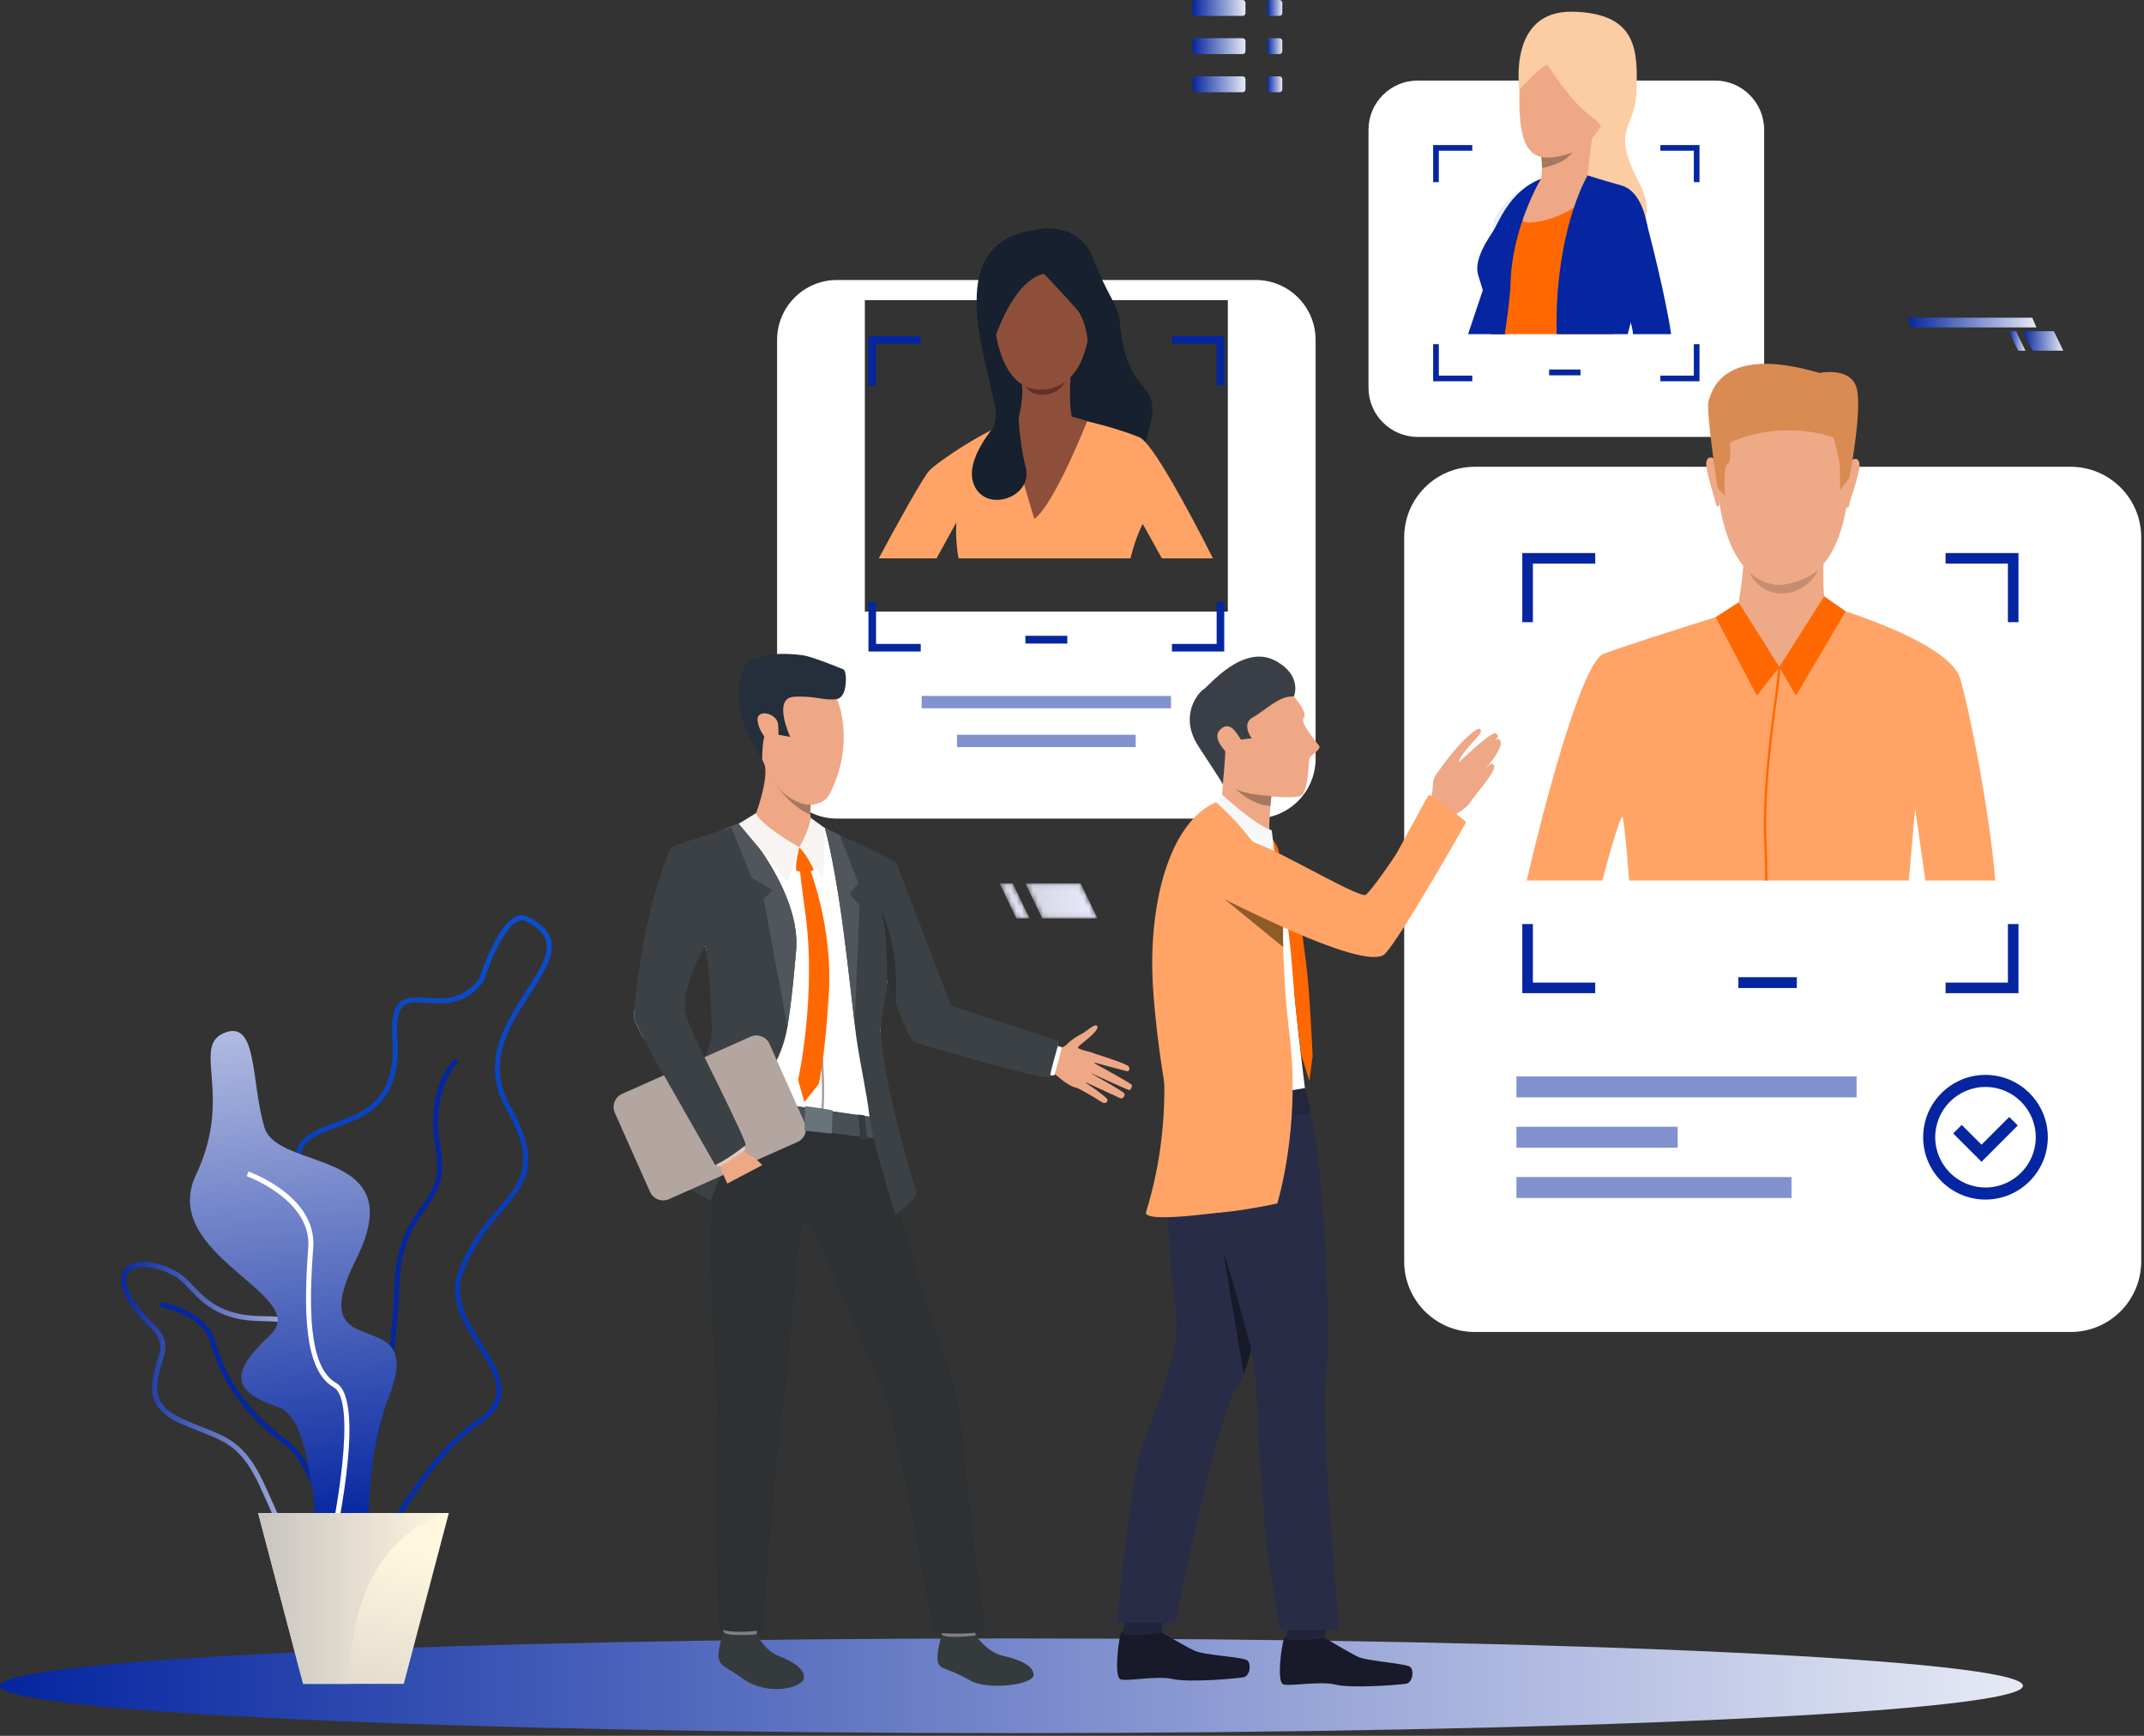 <svg xmlns="http://www.w3.org/2000/svg" xmlns:xlink="http://www.w3.org/1999/xlink" width="420" height="340" viewBox="0 0 420 340">
    <rect x="0" y="0" width="420" height="340" fill="#333333" stroke="none"/>
    <defs>
        <linearGradient id="prefix__a" x1="56.982%" x2="49.333%" y1="176.566%" y2="37.916%">
            <stop offset="0%" stop-color="#FFF"/>
            <stop offset="100%" stop-color="#FFF"/>
        </linearGradient>
        <linearGradient id="prefix__b" x1="0%" x2="100%" y1="50%" y2="50%">
            <stop offset="0%" stop-color="#0526A0"/>
            <stop offset="100%" stop-color="#E6E9F5"/>
        </linearGradient>
        <linearGradient id="prefix__c" x1="0%" x2="100%" y1="50%" y2="50%">
            <stop offset="0%" stop-color="#0526A0"/>
            <stop offset="100%" stop-color="#E6E9F5"/>
        </linearGradient>
        <linearGradient id="prefix__d" x1="50%" x2="50%" y1="0%" y2="100%">
            <stop offset="0%" stop-color="#0C4ECE"/>
            <stop offset="100%" stop-color="#0526A0"/>
        </linearGradient>
        <linearGradient id="prefix__e" x1="53.394%" x2="47.618%" y1="87.726%" y2="-26.463%">
            <stop offset="0%" stop-color="#0526A0"/>
            <stop offset="100%" stop-color="#E6E9F5"/>
        </linearGradient>
        <linearGradient id="prefix__f" x1="7.865%" x2="48.543%" y1="172.594%" y2="15.495%">
            <stop offset="0%" stop-color="#C8C4C1"/>
            <stop offset="100%" stop-color="#FFF6DE"/>
        </linearGradient>
        <linearGradient id="prefix__g" x1="0%" x2="100%" y1="49.997%" y2="49.997%">
            <stop offset="0%" stop-color="#C8C4C1"/>
            <stop offset="100%" stop-color="#FFF6DE"/>
        </linearGradient>
        <linearGradient id="prefix__h" x1="0%" x2="100%" y1="50%" y2="50%">
            <stop offset="0%" stop-color="#0526A0"/>
            <stop offset="100%" stop-color="#E6E9F5"/>
        </linearGradient>
        <linearGradient id="prefix__i" x1="0%" x2="100%" y1="50%" y2="50%">
            <stop offset="0%" stop-color="#0526A0"/>
            <stop offset="100%" stop-color="#E6E9F5"/>
        </linearGradient>
        <linearGradient id="prefix__j" x1="0%" x2="100%" y1="50%" y2="50%">
            <stop offset="0%" stop-color="#0526A0"/>
            <stop offset="100%" stop-color="#E6E9F5"/>
        </linearGradient>
        <linearGradient id="prefix__k" x1="0%" x2="100%" y1="50%" y2="50%">
            <stop offset="0%" stop-color="#0526A0"/>
            <stop offset="100%" stop-color="#E6E9F5"/>
        </linearGradient>
        <linearGradient id="prefix__l" x1="0%" x2="100%" y1="50%" y2="50%">
            <stop offset="0%" stop-color="#0526A0"/>
            <stop offset="100%" stop-color="#E6E9F5"/>
        </linearGradient>
        <linearGradient id="prefix__n" x1="0%" x2="99.996%" y1="49.986%" y2="49.986%">
            <stop offset="0%" stop-color="#D1D6DF"/>
            <stop offset="100%" stop-color="#EBEBFF"/>
        </linearGradient>
        <linearGradient id="prefix__q" x1="0%" x2="100.011%" y1="49.986%" y2="49.986%">
            <stop offset="0%" stop-color="#D1D6DF"/>
            <stop offset="100%" stop-color="#EBEBFF"/>
        </linearGradient>
        <path id="prefix__m" d="M3.344 6.942L14.166 6.942 10.854 0.072 0.032 0.072 3.344 6.942"/>
        <path id="prefix__p" d="M3.482 6.942L6.06 6.942 2.748 0.072 0.17 0.072 3.482 6.942"/>
    </defs>
    <g fill="none" fill-rule="evenodd">
        <path fill="url(#prefix__a)" d="M245.987 160.336h-82.024c-6.482 0-11.734-5.254-11.734-11.735V66.576c0-6.48 5.252-11.734 11.734-11.734h82.024c6.48 0 11.734 5.254 11.734 11.734v82.025c0 6.48-5.254 11.735-11.734 11.735zm-76.566-40.54h71.106V58.786h-71.106v61.008z"/>
        <path fill="#0526A0" fill-opacity=".5" d="M180.555 138.731L229.395 138.731 229.395 136.318 180.555 136.318zM187.471 146.334L222.477 146.334 222.477 143.921 187.471 143.921z"/>
        <path fill="#FFF" d="M405.631 260.898H288.899c-7.634 0-13.824-6.188-13.824-13.822V105.253c0-7.634 6.19-13.823 13.824-13.823h116.732c7.634 0 13.824 6.189 13.824 13.823v141.823c0 7.634-6.19 13.822-13.824 13.822"/>
        <path fill="#0526A0" d="M340.539 193.526L351.989 193.526 351.989 191.406 340.539 191.406z"/>
        <path fill="#0526A0" fill-opacity=".5" d="M297.065 214.946L363.697 214.946 363.697 210.84 297.065 210.84zM297.065 234.658L350.947 234.658 350.947 230.552 297.065 230.552zM297.065 224.802L328.653 224.802 328.653 220.696 297.065 220.696z"/>
        <path fill="#0526A0" d="M300.285 180.996h-2.074v13.536h14.284v-2.074h-12.21v-11.462zm93.054 0v11.462h-12.21v2.074h14.284v-13.536h-2.074zm-95.128-59.133h2.074v-11.46h12.21v-2.073h-14.284v13.533zm82.918-13.533v2.074h12.21v11.46h2.074V108.33h-14.284zM388.949 212.902c-5.43 0-9.848 4.416-9.848 9.848 0 5.43 4.418 9.848 9.848 9.848 5.43 0 9.848-4.418 9.848-9.848 0-5.432-4.418-9.848-9.848-9.848zm0 22.058c-6.734 0-12.212-5.478-12.212-12.21 0-6.734 5.478-12.212 12.212-12.212 6.732 0 12.21 5.478 12.21 12.212 0 6.732-5.478 12.21-12.21 12.21z"/>
        <path fill="#0526A0" d="M388.169 227.556L382.621 222.008 384.293 220.336 388.169 224.212 393.603 218.778 395.275 220.45 388.169 227.556"/>
        <path fill="url(#prefix__b)" d="M396.291 330.194c0 5.122-88.712 9.274-198.146 9.274C88.713 339.468 0 335.316 0 330.194c0-5.12 88.713-9.272 198.145-9.272 109.434 0 198.146 4.152 198.146 9.272"/>
        <path fill="#0526A0" d="M64.92 303.16c5.92-4.164 12.848-33.178 13.262-50.458.211-8.852 2.828-12.54 5.137-15.794 2.206-3.11 4.112-5.796 3.002-11.964-2.121-11.788 3.457-16.876 3.513-16.926l-.645-.736c-.249.218-6.058 5.466-3.831 17.836 1.037 5.762-.673 8.172-2.838 11.224-2.271 3.2-5.098 7.184-5.317 16.336-.444 18.546-7.527 45.94-12.846 49.68l.563.802"/>
        <path fill="url(#prefix__c)" d="M34.105 249.9c-3.506-1.914-7.266-2.3-8.746-.898-1.124 1.066-.594 2.892.05 4.236 1.226 2.564 2.777 4.146 4.145 5.544 1.903 1.94 3.406 3.474 2.644 6.452-.15.584-.322 1.174-.495 1.766-1.21 4.136-2.351 8.044 3.98 10.89 1.488.668 2.85 1.204 4.053 1.676 5.01 1.966 8.32 3.264 11.868 10.754.66 1.394 1.241 2.71 1.803 3.982 3.062 6.942 4.91 11.132 11.607 9.778 1.919-.388 3.17-1.378 3.716-2.942 1.407-4.022-1.958-11.062-4.929-14.6-.218-.26-5.325-6.488-4.764-15.398.092-1.45.241-2.784.373-3.958.349-3.116.601-5.368-.555-6.666-1.057-1.188-3.37-1.726-7.5-1.746-8.296-.038-11.57-3.468-14.201-6.222-1.053-1.104-1.962-2.056-3.049-2.648zm18.406 44.798c-.559-1.268-1.137-2.578-1.792-3.96-3.382-7.138-6.377-8.314-11.34-10.262-1.213-.476-2.588-1.016-4.097-1.692-7.11-3.196-5.733-7.904-4.518-12.058.17-.582.339-1.162.486-1.734.625-2.444-.576-3.67-2.395-5.526-1.351-1.378-3.033-3.094-4.33-5.806-1.42-2.966-.696-4.556.16-5.368 1.805-1.71 5.963-1.396 9.89.748 1.22.666 2.224 1.718 3.287 2.832 2.503 2.62 5.618 5.882 13.497 5.92 4.492.02 6.953.64 8.228 2.072 1.446 1.626 1.173 4.058.796 7.426-.13 1.164-.279 2.486-.368 3.912-.536 8.508 4.487 14.648 4.537 14.708 3.001 3.574 6.698 10.988 5.102 15.55-.668 1.914-2.165 3.118-4.446 3.58-.91.184-1.74.27-2.503.27-5.511 0-7.528-4.57-10.194-10.612z"/>
        <path fill="#0526A0" d="M65.102 310.962l.978-.05c-.048-.92-1.282-22.572-9.976-28.908-9.537-6.952-12.544-14.424-13.977-19.44-1.687-5.908-10.277-7.488-10.641-7.552l-.17.964c.083.016 8.351 1.538 9.87 6.858 1.472 5.154 4.56 12.83 14.342 19.96 8.32 6.066 9.562 27.948 9.574 28.168"/>
        <path fill="url(#prefix__d)" d="M93.403 278.146c6.544-4.306 3.6-9.004.191-14.446-2.68-4.28-5.72-9.13-3.934-14.23 2.088-5.96 5.182-9.584 7.913-12.78 4.574-5.354 7.596-8.892 1.548-19.578-5.123-9.05-.083-16.81 3.966-23.046 2.486-3.826 4.632-7.132 3.884-9.788-.418-1.484-1.74-2.742-4.046-3.844-.468-.226-.948-.224-1.466.002-3.46 1.506-6.635 11.548-6.667 11.65l-.025.08-.052.068c-3.593 4.748-7.815 4.44-11.208 4.19-2.027-.148-3.628-.266-4.594.696-.95.946-1.3 3.018-1.07 6.336.878 12.698-6.192 15.286-11.873 17.364-3.191 1.168-5.948 2.178-6.892 4.664-1.007 2.654.089 6.792 3.448 13.022 8.02 14.872 3.53 18.412-.81 21.836-3.631 2.864-7.061 5.568-2.989 15.366 4.18 10.058 3.983 20.906 3.84 28.828-.098 5.406-.175 9.676 1.317 10.42.873.434 2.543-.3 4.965-2.184.971-2.11 12.455-26.666 24.554-34.626zm-29.956 37.686c-2.045-1.018-1.971-5.114-1.859-11.314.142-7.834.336-18.564-3.765-28.434-4.357-10.484-.471-13.548 3.286-16.51 4.21-3.32 8.184-6.454.555-20.604-3.504-6.498-4.617-10.894-3.501-13.834 1.102-2.904 4.196-4.036 7.47-5.234 5.653-2.07 12.06-4.414 11.232-16.378-.253-3.668.178-5.924 1.357-7.098 1.282-1.276 3.17-1.138 5.357-.978 3.303.242 7.045.516 10.305-3.738.339-1.062 3.455-10.548 7.183-12.172.784-.342 1.55-.338 2.28.012 2.574 1.232 4.068 2.69 4.566 4.464.868 3.082-1.39 6.558-4.004 10.584-4.11 6.328-8.767 13.498-3.936 22.032 6.386 11.282 3.012 15.232-1.656 20.696-2.674 3.132-5.706 6.68-7.732 12.468-1.63 4.656 1.15 9.094 3.839 13.386 3.373 5.384 6.861 10.952-.483 15.784-12.141 7.988-24.131 34.062-24.251 34.324l-.05.108-.094.074c-2.236 1.754-3.865 2.59-5.09 2.59-.372 0-.706-.076-1.009-.228z"/>
        <path fill="url(#prefix__e)" d="M44.283 202.184c6.18-2.118 4.896 9.792 7.506 18.604 2.611 8.812 29.047 3.844 17.95 25.91-11.096 22.066 14.034 7.378 6.528 26.634-7.506 19.256-.653 39.85-8.812 34.612-8.159-5.238-4.584-29.486-13.07-32.368-8.485-2.882-9.87-6.242-1.468-14.074 8.402-7.834-22.015-15.61-14.508-31.426 7.506-15.816-1.265-25.444 5.874-27.892"/>
        <path fill="#FFF" d="M64.611 306.678c.777-3.296 7.413-32.304 1.221-35.812-5.457-3.09-5.323-15.11-4.471-26.462.753-10.048-12.152-14.744-12.702-14.94l-.327.924c.128.044 12.75 4.642 12.052 13.942-.874 11.658-.968 24.028 4.966 27.388 4.701 2.664.373 25.978-1.692 34.736l.953.224"/>
        <path fill="url(#prefix__f)" d="M87.925 296.35L79.102 329.82 59.387 329.82 50.564 296.35 87.925 296.35"/>
        <path fill="url(#prefix__g)" d="M87.925 296.35s-19.422 3.646-19.422 33.47h-9.116l-8.823-33.47h37.36"/>
        <path fill="#FFF" d="M335.943 85.58h-58.212c-5.328 0-9.648-4.318-9.648-9.646v-50.51c0-5.328 4.32-9.647 9.648-9.647h58.212c5.328 0 9.646 4.319 9.646 9.646v50.51c0 5.329-4.318 9.647-9.646 9.647"/>
        <path fill="#0526A0" d="M303.469 73.517L309.615 73.517 309.615 72.378 303.469 72.378zM281.859 67.417h-1.112v7.267h7.668v-1.113h-6.556v-6.154zm49.954 0v6.154h-6.554v1.113h7.668v-7.267h-1.114zm-51.066-31.743h1.112v-6.152h6.556V28.41h-7.668v7.265zm44.512-7.265v1.113h6.554v6.152h1.114v-7.265h-7.668zM200.869 126.052L209.081 126.052 209.081 124.531 200.869 124.531zM171.613 117.904h-1.486v9.707h10.242v-1.487h-8.756v-8.22zm66.724 0v8.22h-8.756v1.487h10.242v-9.707h-1.486zm-68.21-42.4h1.486v-8.216h8.756V65.8h-10.242v9.704zm59.454-9.703v1.487h8.756v8.217h1.486V65.8h-10.242z"/>
        <path fill="#FF6800" fill-opacity=".6" d="M390.867 172.466h-13.698c-.902-6.558-2.008-14.044-2.008-14.044s-.554 6.178-1.228 14.044h-54.808c-.5-7.074-1.102-12.366-1.32-12.474-.314-.158-2.27 6.118-3.892 12.474h-14.838c3.816-16.438 10.934-42.812 15.05-44.391 5.856-2.253 29.744-9.615 29.744-9.615h13.632s24.222 6.911 26.476 14.425c1.792 5.988 5.744 25.733 6.89 39.58"/>
        <path fill="#EEA987" d="M351.311 74.238s12.728 2.005 10.79 21.92c-1.938 19.915-13.172 18.283-13.922 18.263-.752-.02-11.278.363-12.098-23.952 0 0-.36-17.98 15.23-16.231"/>
        <path fill="#EEA987" d="M357.253 108.555s-.35 8.191.444 9.965c.792 1.773-10.504 7.469-17.394 1.121 0 0 1.664-8.902 1.202-12.057-.464-3.155 15.748.971 15.748.971M362.299 90.533s1.394-1.489 1.904.018c.512 1.507-2.162 8.242-1.986 8.544 0 0-.256.585-.59.263-.334-.322.672-8.825.672-8.825M336.223 90.281s-1.364-1.516-1.904-.019c-.54 1.498 2.002 8.282 1.822 8.581 0 0 .244.59.584.274.34-.315-.502-8.836-.502-8.836"/>
        <path fill="#D98B52" d="M362.293 93.587l-1.822 2.437s.05-5.341-.242-6.179c-.292-.837-.74-3.396-.984-3.999-.244-.603-10.93-3.598-20.37.874 0 0 .416 3.841-.488 4.183-.906.342-.462 6.255-.462 6.255l-1.498-1.69s-2.294-15.323-1.728-16.92c.568-1.597 2.372-11.198 21.736-5.498 0 0 6.038-1.279 7.25 2.89 1.212 4.167-1.392 17.647-1.392 17.647"/>
        <path fill="#EEA987" d="M357.697 118.52s2.872.612-9.146 12.13c0 0-8.524-9.43-8.248-11.009.276-1.579 17.394-1.121 17.394-1.121"/>
        <path fill="#FF6800" d="M348.551 130.649L351.831 136.258 361.559 119.739 357.345 116.8 348.551 130.649M348.551 130.649L340.591 117.985 336.079 120.885 344.169 136.258 348.551 130.649"/>
        <path fill="#FF6800" d="M346.083 165.734c.098 1.868.142 4.16.148 6.732h-.452c-.004-2.562-.048-4.848-.146-6.71-.738-14.05 2.666-31.145 2.688-35.152l.44.087c-.022 4.007-3.416 21.053-2.678 35.043"/>
        <path fill="#C78D71" d="M342.689 112.077s3.024 3.197 7.296 2.345c4.272-.853 6.168-2.809 6.168-2.809s-1.686 4.229-6.624 4.616c-4.94.387-6.84-4.152-6.84-4.152"/>
        <path fill="#EEA886" d="M193.933 59.12c-.028 0-.056.002-.084.007-.174.037-.308.194-.398.468-.314.956.544 3.608.868 4.606.062.193.106.333.128.408.21.66.586 1.61.754 1.65l.016-.005c.158-.216-.208-4.192-.478-6.661-.07-.075-.458-.474-.806-.474zm1.272 7.245l-.028-.004c-.288-.07-.742-1.446-.832-1.722-.02-.075-.064-.214-.126-.405-.358-1.102-1.192-3.683-.866-4.672.102-.312.262-.493.476-.537.456-.095.978.485 1 .51l.012.013.002.016c.118 1.086.698 6.515.448 6.764-.024.024-.054.037-.086.037z"/>
        <path fill="#16202E" d="M204.667 44.721s7.008-.734 9.532 6.032c2.524 6.767 4.902 8.982 5.2 12.536 1.202 14.378 7.916 11.126 6.028 19.413-1.888 8.288-3.196 9.541-3.196 9.541l-16.052-3.147-16.26.053s6.362-3.177 4.946-9.944c-1.416-6.766-4.946-17.856-2.952-25.41 1.992-7.553 8.568-8.497 12.754-9.074"/>
        <path fill="#EEA886" d="M213.691 59.593c-.27 2.469-.636 6.445-.476 6.662l.014.004c.168-.04.544-.99.756-1.652.02-.073.064-.213.126-.406.324-.998 1.182-3.65.868-4.606-.092-.274-.224-.431-.398-.468-.364-.075-.814.385-.89.466zm-.466 6.772c-.032 0-.06-.013-.086-.037-.25-.25.33-5.678.448-6.764l.002-.016.012-.013c.022-.025.544-.606 1-.51.214.044.374.225.476.537.326.989-.508 3.57-.866 4.672-.062.191-.106.33-.126.403-.09.278-.544 1.655-.832 1.724l-.028.004z"/>
        <path fill="#FFA466" d="M237.611 109.365h-10.002c-2.074-3.78-3.758-6.737-3.758-6.737s-1.348 2.46-2.394 6.737h-33.672c-.514-2.668-.544-5.225-.438-7.046 0 0-1.798 3.252-3.886 7.046h-11.312c3-5.621 8.626-15.856 9.904-17.19 1.606-1.682 10.91-8.113 17.552-10.211 6.646-2.098 10.422-.073 10.422-.073s6.824 1.23 13.132 3.731c2.48.983 9.332 13.636 14.452 23.743"/>
        <path fill="#8E4F3A" d="M205.591 48.679s9.28 1.339 7.922 15.037c-1.358 13.699-9.548 12.612-10.096 12.6-.546-.012-8.216.285-8.88-16.43 0 0-.308-12.361 11.054-11.207"/>
        <path fill="#8E4F3A" d="M209.715 73.886s-.574 7.126.798 9.26c1.372 2.135-1.174 5.033-6.42 4.041-5.246-.99-4.942-3.964-4.942-3.964s1.47-4.398 1.04-7.917c-.43-3.52 9.524-1.42 9.524-1.42"/>
        <path fill="#16202E" d="M204.531 53.643s4.336 4.559 6.348 6.866c2.014 2.308 2.246 6.767 2.246 6.767s3.392-4.144 1.974-8.97c-1.418-4.825-4.776-14.214-13.272-11.33-8.498 2.886-8.812 15.58-7.816 21.873 0 0 3.814-13.894 10.52-15.206"/>
        <path fill="#8E4F3A" d="M212.973 82.517s-6.436 16.3-10.348 19.132c0 0-5.136-16.624-4.778-19.057 0 0 7.75-3.037 15.126-.075"/>
        <path fill="#16202E" d="M199.373 78.576s-11.472 10.207-8.494 16.575c2.54 5.435 11.55 2.102 10.064-3.593-1.486-5.695-1.57-12.982-1.57-12.982"/>
        <path fill="#633029" d="M200.873 75.695s3.954 1.869 7.802-.891c0 0-1.068 2.207-3.9 2.52-2.832.315-3.902-1.629-3.902-1.629"/>
        <path fill="#0526A0" d="M302.695 37.991s-3.806 14.319-4.598 17.545c-.238.972-1 2.652-1.968 4.568l-.024.044c-.208.421-.308.804-.356 1.164-.154 1.194.304 2.134-.49 3.55l-.142.596h-7.532c.88-2.61 1.996-5.932 2.888-8.608.75-2.258 1.342-4.055 1.498-4.575.466-1.553 2.174-6.582 3.624-9.922.506-1.163 2.456-2.313 4.184-3.144 1.546-.736 2.916-1.218 2.916-1.218"/>
        <path fill="#FCCCA2" d="M297.657 17.538s-2.402-15.53 10.46-15.244c12.862.287 12.692 7.966 12.462 15.588-.23 7.621-5.158 7.048.4 17.65 5.56 10.601-4.812 10.601-4.812 10.601l-8.05-11.06-10.46-17.535"/>
        <path fill="#EEA886" d="M306.711 3.784s-8.71 1.376-9.054 13.754c-.344 12.378 2.348 15.014 9.97 12.435 7.622-2.579 10.03-15.53 10.202-17.536.17-2.005.63-10.143-11.118-8.653"/>
        <path fill="#FF6800" d="M322.01 46.839c.029 4.26-4.867 14.448-5.623 17.596-.088.366-.184.705-.28 1.023h-23.772c-.124-1.468-.24-2.723-.298-3.431-.188-2.327-2.546-7.34-2.468-9.673.082-2.378 1.25-4.43 2.882-6.97.506-.786 1.04-1.587 1.57-2.367 1.732-2.539 3.46-4.845 4.308-5.638.632-.589 1.22-1.04 1.734-1.383l.004-.003c1.068-.712 1.786-.941 1.786-.941l7.486-1.198s4.666 1.69 7.352 2.317c0 0 5.238.766 5.318 10.668"/>
        <path fill="#E55353" d="M300.069 35.993l-8.346 13.15c.01-.033.276-.989.728-3.757.088-.525.18-1.116.278-1.778.03-.195.072-.39.126-.582 1.714-3.952 7.014-6.932 7.208-7.03l.006-.003"/>
        <path fill="#EEA886" d="M312.527 24.398c-.754 1.425-1.552 10.276-1.552 10.276s-10.654 4.027-9.562 1.749c.494-1.034.638-2.375.648-3.531.01-.912-.064-1.709-.118-2.15-.026-.233-.048-.367-.048-.367s11.388-7.404 10.632-5.977"/>
        <path fill="#FCCCA2" d="M303.157 12.667s4.47 7.278 8.54 10.143c4.068 2.865 2.004 5.157 2.004 5.157s10.616-22.349.524-23.896c-10.092-1.547-16.282-1.662-16.568 13.467 0 0 4.584-4.986 5.5-4.871"/>
        <path fill="#A77860" d="M308.019 29.83c-1.636 2.412-5.956 3.062-5.956 3.062h-.002c.01-.912-.064-1.709-.118-2.15 2.776.535 6.076-.912 6.076-.912"/>
        <path fill="#EBEEFF" d="M292.873 42.98v-.001s-.232.48-.422 2.407l1.57-2.368s2.802-4.018 3.762-5.063c.962-1.045 2.28-1.96 2.28-1.96s-5.514 2.65-7.19 6.984"/>
        <path fill="#E55353" d="M314.073 48.971s6.838-2.682 8.862-2.838c0 0-1.376-10.98-8.092-9.817-6.718 1.164-.77 12.655-.77 12.655"/>
        <path fill="#EEA886" d="M301.853 35.051s-5.02 7.72-3.322 8.394c1.7.674 10.898-.9 14.81-8.232 0 0-5.848-2.998-11.488-.162"/>
        <path fill="#0526A0" d="M322.935 46.134c-.348 6.053-2.066 11.794-3.482 17.063-.206.763-.404 1.519-.588 2.261h-13.922c-.034-2.087-.028-3.928.036-5.464.702-16.799 6.026-25.633 6.026-25.633s1.7.571 6.594 1.957c3.352.948 4.618 5.214 5.08 7.8 0 0 .004.011.006.032.206 1.166.25 1.984.25 1.984M301.849 35.055c-.054.096-.972 1.636-2.07 4.154-1.648 3.78-3.708 9.768-3.882 16.365-.056 2.118-.476 5.55-1.116 9.884h-2.778c-.282-3.627-.944-6.524-1.53-8.608-.38-1.352-.728-2.361-.916-3-.888-3.015 1.946-7.028 2.894-8.465.95-1.434 3.222-8.03 9.398-10.33"/>
        <path fill="#0526A0" d="M327.369 65.458h-7.476c0-.486-.166-1.28-.44-2.261-1.358-4.828-5.378-14.227-5.378-14.227s-6.016-9.83-.316-12.334c5.7-2.504 8.154 4.496 8.92 7.483 0 0 .004.01.006.03.19.716 3.584 13.655 4.684 21.31"/>
        <path fill="#EEA886" d="M205.445 205.61s2.614-.036 3.544-1.042c.93-1.008 2.572-1.91 3.1-2.166.704-.342 2.652-2.238 2.898-1.312.244.924-3.104 3.272-3.742 3.906-.636.634 2.782.91 3.284 1.526.502.614-1.244 7.084-3.522 6.582-2.278-.5-4.144-2.798-4.574-2.794-.432.006-1.684-.288-1.684-.288l.696-4.412"/>
        <path fill="#EEA886" d="M214.045 206.258s6.8 2.076 7.08 2.664c.28.59.09 1.02-.558.856-.648-.162-6.656-1.78-6.656-1.78s7.43 4.064 7.766 4.47c.196.238-.13 1.088-.49 1.038-.36-.05-8.012-3.558-8.012-3.558s6.932 3.808 7.104 4.262c.152.396-.314 1.126-.852.886-.536-.238-7.216-3.328-7.216-3.328s4.83 3.164 4.754 3.684c-.046.318-.298 1.062-1.514.196-1.216-.864-4.334-2.524-4.334-2.524l2.928-6.866"/>
        <path fill="#353A3D" d="M191.141 320.328s2.182 3.264 5.242 3.97c3.06.704 6.074 1.826 6.096 3.758.024 1.93-8.846 3.082-12.348 1.136-5.226-2.906-5.758-2.03-6.338-3.482-.578-1.452.696-5.336.658-5.798-.046-.572 6.69.416 6.69.416"/>
        <path fill="#81807E" d="M190.801 318.718s.398 1.578.34 1.61c-.06.034-6.896.848-6.69-.416.168-1.026.408-2.142.408-2.142l5.942.948"/>
        <path fill="#353A3D" d="M148.211 320.112s1.556 3.122 4.214 4.186c2.842 1.136 5.122 2.444 5.07 4.324-.052 1.882-6.948 3.788-11.964.178-3.17-2.282-4.174-2.292-4.684-3.73-.508-1.436.884-5.17.864-5.622-.022-.556 6.5.664 6.5.664"/>
        <path fill="#81807E" d="M148.289 318.492s-.02 1.59-.078 1.62c-.06.03-6.668.574-6.5-.664.134-.982.642-2.17.642-2.17l5.936 1.214"/>
        <path fill="#2D3133" d="M172.515 223.118s8.678 33.248 11.984 40.934c3.06 7.122 4.07 17.082 4.492 22.084.53 6.29 3.686 30.792 4.058 32.632.37 1.84-10.21 1.016-10.21 1.016s-7.294-42.362-10.324-48.544c-2.02-4.124-13.748-33.71-15.09-32.006-1.342 1.704-3.006 31.346-4 36.268-.994 4.92-4.046 43.8-4.046 43.8s-6.82 1.008-8.642-.534c0 0-.83-33.2-.198-42.426.242-3.516-4.118-42.156 1.474-57.71 2.954-8.222 30.502 4.486 30.502 4.486"/>
        <path fill="#FFF" d="M124.175 199.276c0 .38.718 1.9 1.866 4.088 1.676-3.352 2.992-6.106 3.422-7.118 1.412-3.336 8.692-10.982 8.692-10.982l.002.016.002.01.002.008.01.032c.004.018.01.04.018.064l.01.042.008.03c.396 1.476 2.83 10.704 2.92 15.25.098 4.948 1.39 14.104 1.39 14.104l.004.002 1.52.212 3.364.474.402.056.978.138 8.918 1.254 3.162.446.428.06 1.808.254 4.992.702 1.274.178.01.002.954.134 1.318.186.002-.002c.036-.048 1.282-1.754 1.09-5.544-.122-2.446-.418-7.042-.294-11.306l.002-.066c0-.054.002-.106.004-.16.002-.02.002-.036.002-.054v-.01c.078-2.344.284-4.564.722-6.25.294-1.142.49-2.274.62-3.332l.018-.154c.024-.198.044-.392.062-.584.284-2.956.062-5.208.048-5.34l.004.01c.09.198.742 2.582 1.594 5.528 1.442 4.978 3.462 11.554 4.322 11.87 1.25.462 21.51 6.462 25.886 7.076.506.072.8.07.828-.018l.06-.198c.532-1.754 1.262-4.732 1.38-5.212l.016-.068-.784-.234-22.044-6.608-10.078-29.06c-.21-.168-2.686-1.366-4.494-2.226-1.842-.878-4.064-2.166-6.076-3.268-1.028-.562-1.998-1.074-2.838-1.46l-.128-.058v-.002l-2.31-1.054h-.006c-.032-.004-.25-.026-.602-.058-1.936-.184-7.95-.748-9.966-.866-.166-.01-.306-.016-.412-.018-.094-.004-.162-.004-.204-.002-.256.016-1.494.448-3.124 1.068h-.002c-.062.024-.122.046-.186.072l-.23.086-.432.166-.894.352-.318.124c-3.262 1.296-6.996 2.894-7.886 3.532-.584.42-2.412 3.864-4.53 8.122-2.728 8.738-6.186 22.116-6.294 25.414l-.002.15"/>
        <path fill="#495055" d="M171.651 218.916s.67.804.864 4.202c0 0-27.586-3.218-30.502-4.486 0 0-.114-3.746.504-3.812.68-.07 29.134 4.096 29.134 4.096"/>
        <path fill="#EEA886" d="M148.125 159.254c.086 4.33 8.468 6.698 8.468 6.698s3.506-4.396 2.67-4.816c-.33-.166-.464-.822-.504-1.558-.038-.7.006-1.474.048-1.964.024-.306.048-.502.048-.502s-1.198-1.264-2.722-2.77c-2.662-2.633-6.322-6.006-6.328-4.664 0 .07.01.156.03.254.644 3.02-1.71 9.322-1.71 9.322"/>
        <path fill="#353A3D" d="M148.821 215.484s-.604 3.798-.656 4.788l-1.276-.256s.352-4.016.558-4.69l1.374.158M169.349 218.474s.484 3.45.494 4.754l-1.35-.176s-.276-4.31-.43-4.76l1.286.182"/>
        <path fill="#A77860" d="M151.353 152.91c.018.026.372.558.98 1.321 1.286 1.619 3.706 4.279 6.426 5.347-.038-.7.006-1.474.048-1.964.278-.006.556-.038.832-.1-.746-1.302-1.822-2.67-1.822-2.67l-1.684-.503-4.78-1.43"/>
        <path fill="#EEA886" d="M149.745 149.736c.724 1.578 1.412 2.721 1.608 3.174.128.296.474.777.98 1.321 1.382 1.489 3.95 3.453 6.474 3.383.278-.006.556-.038.832-.1 1.02-.222 2.222-.696 2.886-1.993 5.228-10.24 1.442-18.613 1.442-18.613s-14.3-4.043-16.536.262c-1.57 3.019.61 8.86 2.314 12.566"/>
        <path fill="#252E3B" d="M163.967 136.908s1.328-.073 1.658-2.59c.324-2.489-.332-3.178-.332-3.178s-5.904-2.471-8.024-2.792c-2.12-.322-7.332-.63-8.554.767 0 0-2.97-.69-3.778 4.239-1.284 7.818 4.372 15.41 4.372 15.41s-.048-5.108 1.078-5.785c1.126-.676 2.1.933 2.1.933l2.304.413s-3.5-7.557.698-7.837c4.198-.28 6.076.859 8.478.42"/>
        <path fill="#EEA886" d="M152.423 141.876c-.22-2.25-4.29-3.11-4.016-.75.272 2.358 2.276 4.624 3.202 4.544.926-.08.98-2.079.814-3.794"/>
        <path fill="#3C4145" d="M139.449 201.72c0 1.642-.534 3.522-1.354 5.526l-.064.152c-.564-1.208-1.098-2.364-1.576-3.434l-.002-.006c-1.312-2.94-2.214-5.232-2.264-6.14-.324-5.828 3.968-12.538 3.968-12.538l.002.01.002.008.01.032.018.064.01.042.008.03c.88 3.464 1.242 16.254 1.242 16.254zm-13.408 1.644c1.772 3.382 4.568 8.358 7.33 13.184-.362.678-.718 1.35-1.058 2.016-.832 1.624-1.568 3.198-2.092 4.664-.63 1.764-1.504 6.28.17 7.12l8.826 4.87.178-.492c.292-.792.926-2.488 1.804-4.684.028-.07.116-.28.248-.588.176-.414.428-1.006.718-1.68l.406-.95.492-1.144c.24-.558.478-1.116.7-1.63.602-1.402 1.072-2.492 1.072-2.492l.09-.194c.286-.622.582-1.244.88-1.866.464-.962.942-1.92 1.43-2.858l.148-.284c.088-.164.174-.33.262-.492l.162-.3.036-.066.066-.118c2.552-4.654 5.426-8.546 6.342-14.252.088-.552.172-1.098.252-1.642.132-.906.256-1.8.366-2.678.042-.33.084-.658.124-.984.458-3.808.732-7.2.954-9.562.69-7.362-3.818-15.332-7.28-20.256-1.852-2.634-3.402-4.396-3.702-4.73l-.018-.018c-.062.024-.122.046-.186.072l-.23.086-.432.166-.894.352-.318.124c-3.352 1.316-10.412 3.258-11.3 3.894-.512.366-1.66 3.726-2.984 7.97-2.728 8.738-4.346 21.914-4.426 25.204l-.002.15c0 .38.718 1.9 1.866 4.088z"/>
        <path fill="#B3A5A0" d="M156.211 223.684l-25.154 11.196c-1.422.632-3.09-.008-3.724-1.43l-6.886-15.472c-.632-1.422.008-3.09 1.43-3.724l25.154-11.196c1.424-.634 3.09.008 3.724 1.43l6.886 15.472c.634 1.422-.006 3.09-1.43 3.724"/>
        <path fill="#3C4145" d="M161.635 162.3s1.18 3.928 2.706 13.73l.002.004c.052.33.102.664.154 1.008l.018.118c.034.226.07.456.104.69l.012.082c.024.156.048.312.07.472.058.388.114.782.172 1.184.68 4.772 1.636 12.892 2.554 21.09v.004c.724 6.462 2.378 13.092 2.902 18.042l.002.008c.104.97.352 2.262.686 3.72.038.166.078.332.116.502 1.48 6.246 4.35 15.086 4.35 15.086l.836-.772 2.474-2.286c.572-.524.786-1.33.558-2.07-1.374-4.43-6.04-20.104-6.896-31.126v-.01c.42-3.874 1.492-9.07 1.332-9.818.01.028.02.054.028.082.492 1.366 1.036 2.852 1.586 4.298v.002c1.472 3.882 2.98 7.482 3.606 7.712 1.398.514 26.478 7.912 26.66 6.88.018-.104.04-.214.064-.332.022-.114.048-.236.074-.362.31-1.414.872-3.44 1.264-4.81.06-.202.114-.39.162-.558l.272-.928-21.21-6.96-10.702-27.988c-.21-.166-2.94-1.636-4.748-2.496-1.884-.896-4.266-2.002-6.378-2.978-1.01-.466-1.96-.902-2.764-1.272l-.066.052"/>
        <path fill="#51565C" d="M147.275 172.002l4.078 2.3-1.742 1.778 4.64 25.048c.946-5.87 1.376-11.446 1.696-14.866 1.068-11.38-10.292-24.218-10.998-25.004-.546.206-1.136.434-1.744.676l4.07 10.068M161.573 162.19s1.524 4.976 3.3 17.398c.68 4.772 1.636 12.894 2.554 21.09l.95-23.458-1.944-2.106 1.728-2.158-3.696-9.436c-1.01-.466-1.96-.904-2.764-1.272l-.128-.058"/>
        <path fill="#F7F4F2" d="M144.721 161.344l3.404-2.09s.094 1.854 8.468 6.698l-2.378 6.698-9.494-11.306M158.821 160.188s-.132 2.002-2.228 5.764l4.642 6.05.338-9.812-2.752-2.002"/>
        <path fill="#FF6800" d="M156.581 165.952s-.9 3.598-.576 4.606c0 0 1.978.718 3.4-.18 0 0-1.008-2.52-2.824-4.426"/>
        <path fill="#AD9F99" d="M161.231 217.84c.502-2.538.024-10.144.004-10.466l-.432.026c.006.078.496 7.874.004 10.356l.424.084"/>
        <path fill="#69737A" d="M157.709 216.67s4.058.484 5.402.82l-.176 4.55-5.316-.568.09-4.802"/>
        <path fill="#FF6800" d="M158.597 170.054s4.528 11.432 3.788 24.23c-.764 13.268-2.02 18.078-2.02 18.078l-2.792 3.5-1.232-4.302s3.746-16.916 1.328-33.376c-.438-2.982-1.088-8.634-1.088-8.634l2.016.504"/>
        <path fill="#EEA886" d="M144.993 224.046s.972 1.944 1.944 2.266c.97.324 2.388 1.904 2.388 1.904l-6.842 3.602s-1.82-3.562-1.902-5.828c-.08-2.268 4.412-1.944 4.412-1.944"/>
        <path fill="#DECBC4" d="M145.643 224.228l.452.912s-4.344 3.176-5.514 3.378l-.402-1.214 5.464-3.076"/>
        <path fill="#3C4145" d="M146.095 224.268s-3.254 2.692-5.998 3.934l-12.29-21.55 7.844-4.29s10.228 20.288 10.444 21.906"/>
        <path fill="#2D3133" d="M173.657 186.16c.152 3.07.13 5.796.13 5.796v.002l.01.236.018-.154c.492 1.366 1.036 2.852 1.586 4.298.128-1.676.16-3.238.122-4.684-.22-8.61-2.926-13.124-2.926-13.124.62 1.5.918 4.72 1.06 7.63"/>
        <path fill="#EEA886" d="M280.453 157.778s-.128-1.582.058-2.32c.322-1.275-.152-3.34 1.452-4.342 1.604-1.002 6.214 3.194 6.576 4.366.364 1.172-1.36 3.17-4.966 4.848-3.604 1.678-3.12-2.552-3.12-2.552"/>
        <path fill="#EEA886" d="M281.473 151.532s1.556-2.343 3.61-4.736c1.804-2.1 4.334-4.454 4.868-4.007.81.68-1.486 2.372-3.132 4.574-1.514 2.028-.872 1.884-.872 1.884s-.184.031 1.902-1.855c2.242-2.027 4.736-4.111 5.18-3.753.552.443.582.545-.11 1.415.508-.414.694-.333.89-.137 1.01 1.014-1.816 4.51-2.938 5.898.868-1.061 1.622-1.746 1.838-.726.248 1.167-3.972 5.929-5.318 7.779-1.468 2.02-5.918-6.336-5.918-6.336"/>
        <path fill="#181929" d="M227.545 319.736s4.388 2.594 6.374 3.558c1.986.964 9.704 1.24 10.468 1.964.762.726.482 3.032-.796 3.268-1.28.236-10.662 1.084-13.792.352-3.13-.732-8.984.5-10.28.06-1.298-.44-.46-7.43.04-8.998.502-1.57 7.986-.204 7.986-.204"/>
        <path fill="#22243B" d="M227.909 316.878l-.364 2.858s-5.866 1.096-7.644.192l.44-2.968 7.568-.082"/>
        <path fill="#292C47" d="M251.441 219.266c-.062 1.978-.424 6.272-.842 10.782-.094 1-.192 2.014-.29 3.014-.584 6.068-1.176 11.68-1.176 11.68-.74 4.83-2.268 13.216-3.976 19.558-.494 1.83-1 3.49-1.508 4.844-.496 1.318-.992 2.348-1.474 2.964-3.636 4.644-11.97 45.808-11.97 45.808l-11.376-.086s2.502-27.874 5.016-34.94c2.806-7.892 7.68-18.526 6.47-26.136-.758-4.776-1.734-19.978-1.734-19.978s-.952-17.082 3.516-29.594c1.116-3.126 19.344 12.084 19.344 12.084"/>
        <path fill="#181929" d="M259.515 320.804s4.356 2.648 6.33 3.636c1.976.986 9.69 1.356 10.444 2.09.754.734.448 3.036-.834 3.258-1.282.22-10.674.956-13.796.186-3.12-.77-8.988.392-10.28-.064-1.292-.456-.37-7.434.148-8.998.52-1.562 7.988-.108 7.988-.108"/>
        <path fill="#22243B" d="M259.915 317.952l-.4 2.852s-5.878 1.028-7.644.102l.476-2.964 7.568.01"/>
        <path fill="#292C47" d="M246.315 277.132c-.296-9.104-1.1-15.152-3.442-20.412-1.968-4.418-3.652-18.288-3.652-18.288s-5.332-16.256-4.25-29.498c.27-3.308 20.878 5.008 20.878 5.008.452 1.928 1.83 7.996 2.32 12.496 2.79 25.714 1.746 42.464 1.746 42.464-1.594 5.678 2.432 50.35 2.432 50.35h-11.6s-3.04-15.892-3.36-25.774c0 0-1.186-14.772-1.072-16.346"/>
        <path fill="#FFF" d="M246.057 159.324s5.404 8.862 6.984 13.806c1.58 4.944.308 19.318.586 22.208.866 8.964 2.128 18.832 2.128 18.832l-18.118 11.574s-3.252-7.596-6.088-17.054c-2.836-9.458-3.064-17.974-3.038-23.664.084-17.848 9.73-27.926 9.73-27.926l7.816 2.224"/>
        <path fill="#EEA886" d="M252.715 135.559s3.716 3.976 2.666 5.021c-.866.864 2.548 4.826 3.034 5.492.486.667-1.516 1.77-1.846 2.367-.33.598-.136 6.834-1.854 7.475-1.72.642-10.404-.036-13.162-1.721-2.758-1.684-7.206-11.392-6.888-16.064.32-4.671 11.516-9.504 18.05-2.57"/>
        <path fill="#EEA886" d="M249.203 154.566s-.064.53-.15 1.352c-.032.344-.074.736-.11 1.166-.022.254-.044.524-.07.8-.004.074-.016.148-.02.222-.012.128-.022.254-.032.388-.042.598-.086 1.218-.118 1.832-.078 1.586-.09 3.1.08 3.944.456 2.31-9.496-7.44-9.496-7.44s.844-7.563.436-16.062c-.414-8.5 9.48 13.798 9.48 13.798"/>
        <path fill="#3A3F47" d="M253.477 136.431s1.758-4.146-3.662-7.024c-6.38-3.388-13.146 5.12-14.044 5.62-.896.501-4.976 5.092-.984 11.178 5.038 7.679 4.772 7.421 4.772 7.421s.504-5.664.472-6.757c-.06-1.998 5.18-2.235 5.18-2.235s-2.152-2.865.24-4.15c2.392-1.285 5.192-4.333 8.026-4.053"/>
        <path fill="#EEA886" d="M242.459 143.909c-.382-.536-1.782-2.903-3.582-.824-1.8 2.078 3.028 5.963 3.428 5.925.398-.038 3.364-.591.154-5.101"/>
        <path fill="#23263D" d="M256.743 217.99s-.9-4.24-1.076-4.874l-26.496 4.41.272 3.424s19.09-1.142 27.3-2.96"/>
        <path fill="#FFA466" d="M226.813 199.316s4.07 17.578-2.304 38.086c-.778 2.504 17.646-.39 17.646-.39l-15.342-37.696"/>
        <path fill="#FFA466" d="M250.217 235.726s-13.086 2.872-16.762 1.572c0 0-5.348-19.456-7.214-39.204-.144-1.526-.268-3.054-.366-4.572v-.002c-1.04-16.066 3.048-32.366 12.366-36.418.262.176 13.386 11.746 13.136 22.336-.018.718-.028 1.438-.032 2.156-.01 1.302 0 2.608.028 3.91l.002.002c.084 4.028.334 8.046.69 11.948.034.406.074.814.114 1.216.064.656.13 1.308.2 1.956.094.862.19 1.716.292 2.564 2.118 17.674-2.454 32.536-2.454 32.536"/>
        <path fill="#FF6800" d="M249.681 167.062s2.464 9.762 3.404 22.042c.786 10.274 1.836 17.54 1.836 17.54l1.574 5.086.646-4.906s-.576-13.26-1.346-18.654c-.776-5.438-1.114-12.342-5.462-21.298l-.652.19"/>
        <path fill="#FF6800" d="M249.405 167.07s.296.284.718.348c.42.062 1.022-.61-1.128-3.448l.41 3.1"/>
        <path fill="#F7F7F7" d="M239.403 155.634s6.094 5.738 9.72 7.006l.692 5.496-11.574-11.036 1.162-1.466"/>
        <path fill="#FFA466" d="M243.495 177.852c-2.402-.854-12.386-5.7-9.73-11.356 2.654-5.658 9.5-2.648 14.652-.346 5.39 2.408 18.114 9.806 19.122 9.116 1.006-.688 5.408-6.988 6.204-8.392.796-1.404 5.6-10.376 6.052-11.052.442-.66 7.422 5.2 7.422 5.2s-12.532 22.256-15.904 25.8c-3.372 3.542-27.818-8.97-27.818-8.97"/>
        <path fill="#181929" d="M245.157 264.3c-.494 1.83-1 3.49-1.508 4.844l-.002-.002-3.968-23.67c1.004 2.246 5.478 18.828 5.478 18.828"/>
        <path fill="#8F5C28" d="M251.373 185.504l-11.482-9.378c3.042 1.63 10.518 5.042 11.454 5.468-.01 1.302 0 2.608.028 3.91"/>
        <path fill="#A77860" d="M249.053 155.918c-.032.344-.074.736-.11 1.166-.022.254-.044.524-.07.8-3.804-.254-6.746-3.286-6.926-3.471 1.548 1.229 7.106 1.505 7.106 1.505"/>
        <path fill="url(#prefix__h)" d="M404.193 68.694L398.163 68.694 396.319 64.867 402.347 64.867 404.193 68.694"/>
        <path fill="url(#prefix__i)" d="M396.779 68.694L395.343 68.694 393.497 64.867 394.933 64.867 396.779 68.694"/>
        <path fill="url(#prefix__j)" d="M398.925 64.136L374.515 64.136 373.705 62.223 398.115 62.223 398.925 64.136"/>
        <path fill="url(#prefix__k)" d="M243.419 3.117h-9.218c-.31 0-.562-.252-.562-.563V.564c0-.312.252-.564.562-.564h9.218c.312 0 .564.252.564.563v1.991c0 .311-.252.563-.564.563M243.419 10.593h-9.218c-.31 0-.562-.253-.562-.564V8.04c0-.311.252-.564.562-.564h9.218c.312 0 .564.253.564.564v1.99c0 .311-.252.564-.564.564M243.419 18.068h-9.218c-.31 0-.562-.252-.562-.564v-1.99c0-.311.252-.564.562-.564h9.218c.312 0 .564.253.564.564v1.99c0 .312-.252.564-.564.564"/>
        <path fill="url(#prefix__l)" d="M250.633 3.117h-1.816c-.312 0-.564-.252-.564-.563V.564c0-.312.252-.564.564-.564h1.816c.312 0 .564.252.564.563v1.991c0 .311-.252.563-.564.563M250.633 10.593h-1.816c-.312 0-.564-.253-.564-.564V8.04c0-.311.252-.564.564-.564h1.816c.312 0 .564.253.564.564v1.99c0 .311-.252.564-.564.564M250.633 18.068h-1.816c-.312 0-.564-.252-.564-.564v-1.99c0-.311.252-.564.564-.564h1.816c.312 0 .564.253.564.564v1.99c0 .312-.252.564-.564.564"/>
        <g transform="translate(200.833 172.95)">
            <mask id="prefix__o" fill="#fff">
                <use xlink:href="#prefix__m"/>
            </mask>
            <path fill="url(#prefix__n)" d="M3.344 6.942L14.166 6.942 10.854 0.072 0.032 0.072 3.344 6.942" mask="url(#prefix__o)"/>
        </g>
        <g transform="translate(195.633 172.95)">
            <mask id="prefix__r" fill="#fff">
                <use xlink:href="#prefix__p"/>
            </mask>
            <path fill="url(#prefix__q)" d="M3.482 6.942L6.06 6.942 2.748 0.072 0.17 0.072 3.482 6.942" mask="url(#prefix__r)"/>
        </g>
    </g>
</svg>
